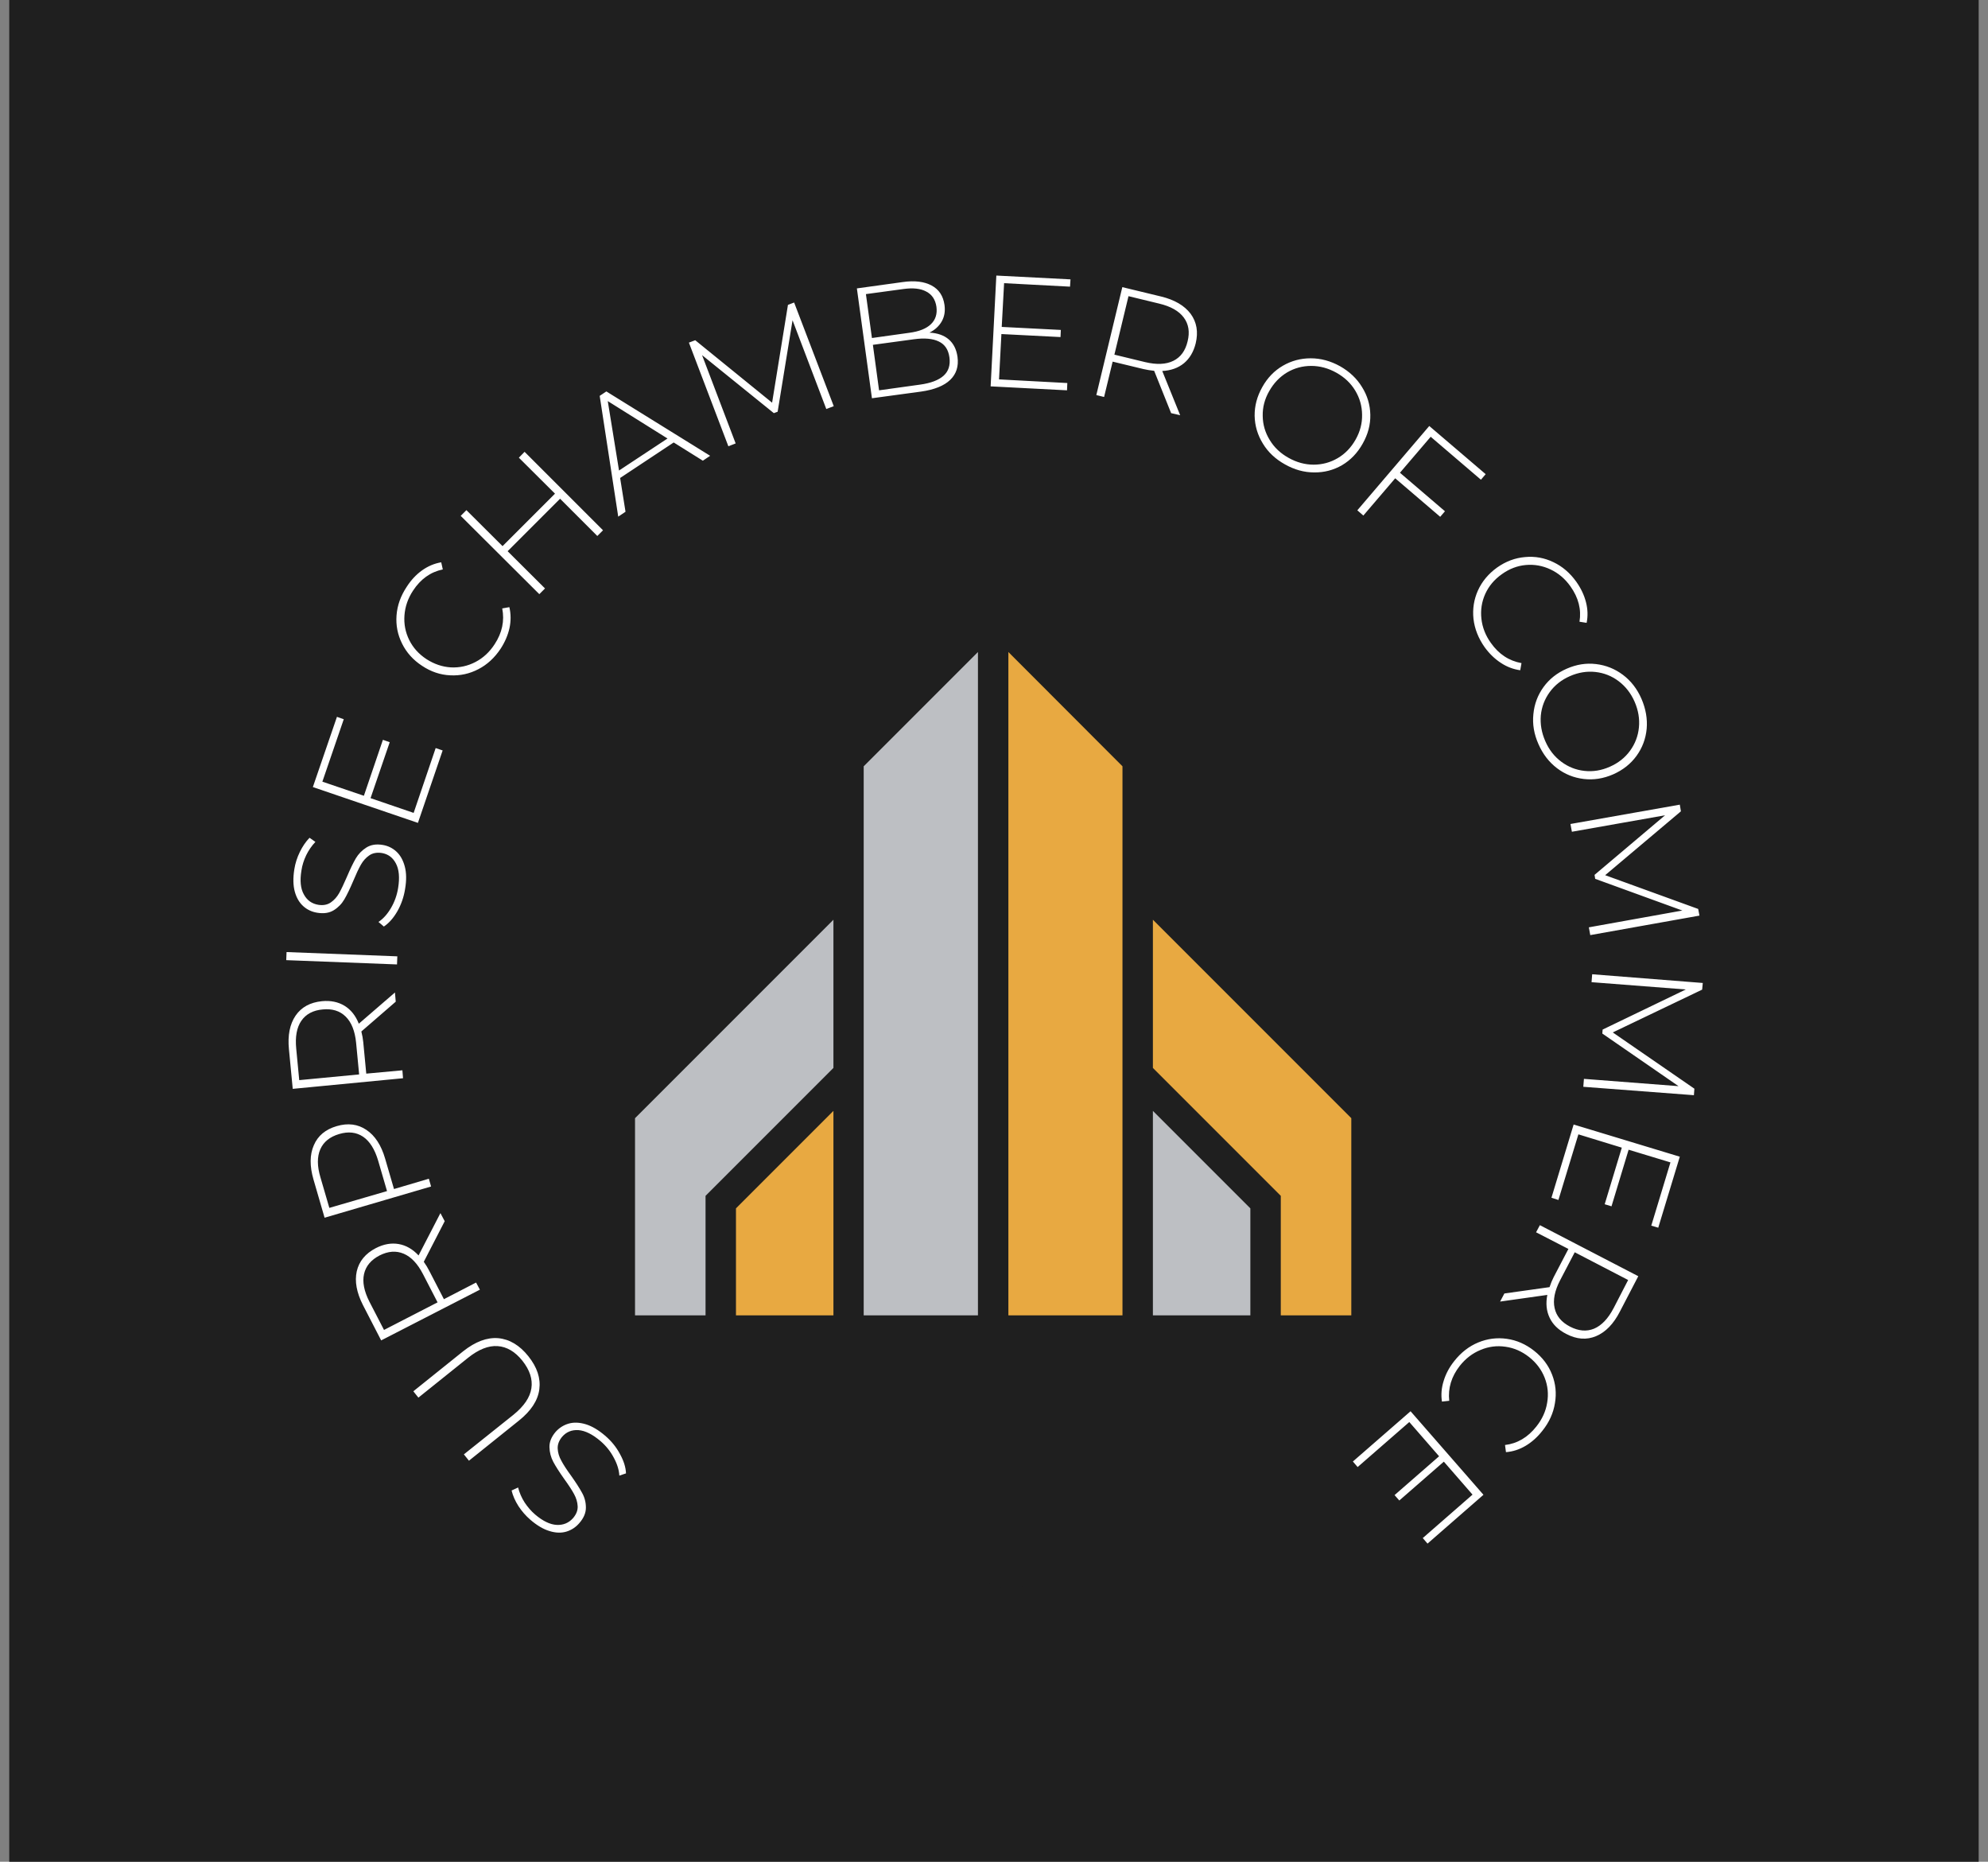 <svg xmlns="http://www.w3.org/2000/svg" xmlns:xlink="http://www.w3.org/1999/xlink" version="1.1" viewBox="0 0 10.701 10.019"><rect x="0" y="0" width="10.701" height="10.019" fill="#808080" stroke="none"/><g transform="matrix(0.853,0,0,0.853,5.346,7.239)"><rect width="12.428" height="12.428" x="-6.209" y="-8.828" fill="#1f1f1f"/><g transform="matrix(1,0,0,1,0,0)"><path d=" M -2.355 0.687 Q -2.319 0.752 -2.317 0.809 L -2.359 0.823 Q -2.362 0.769 -2.394 0.71 Q -2.425 0.651 -2.477 0.606 Q -2.553 0.541 -2.617 0.536 Q -2.68 0.532 -2.72 0.578 Q -2.75 0.614 -2.748 0.653 Q -2.746 0.692 -2.725 0.729 Q -2.705 0.767 -2.664 0.823 Q -2.618 0.888 -2.594 0.932 Q -2.57 0.975 -2.57 1.025 Q -2.57 1.075 -2.611 1.122 Q -2.644 1.161 -2.692 1.176 Q -2.741 1.191 -2.799 1.173 Q -2.857 1.156 -2.92 1.102 Q -2.964 1.064 -2.996 1.015 Q -3.027 0.966 -3.039 0.917 L -2.998 0.898 Q -2.985 0.948 -2.957 0.992 Q -2.928 1.036 -2.891 1.068 Q -2.817 1.131 -2.754 1.134 Q -2.691 1.137 -2.65 1.09 Q -2.62 1.054 -2.622 1.016 Q -2.624 0.977 -2.645 0.939 Q -2.665 0.902 -2.707 0.844 Q -2.753 0.779 -2.776 0.736 Q -2.799 0.692 -2.8 0.643 Q -2.801 0.594 -2.761 0.547 Q -2.727 0.509 -2.679 0.495 Q -2.631 0.481 -2.571 0.499 Q -2.512 0.517 -2.449 0.571 Q -2.39 0.621 -2.355 0.687 M -2.864 0.279 Q -2.878 0.385 -2.994 0.477 L -3.308 0.729 L -3.34 0.689 L -3.027 0.439 Q -2.927 0.358 -2.914 0.272 Q -2.901 0.186 -2.971 0.098 Q -3.04 0.012 -3.127 0.006 Q -3.214 -0 -3.314 0.08 L -3.627 0.331 L -3.659 0.291 L -3.345 0.039 Q -3.229 -0.053 -3.123 -0.044 Q -3.016 -0.034 -2.933 0.07 Q -2.85 0.174 -2.864 0.279 M -3.461 -0.782 L -3.593 -0.526 Q -3.572 -0.496 -3.558 -0.468 L -3.466 -0.29 L -3.263 -0.395 L -3.239 -0.35 L -3.862 -0.03 L -3.977 -0.253 Q -4.037 -0.371 -4.016 -0.466 Q -3.994 -0.561 -3.896 -0.612 Q -3.822 -0.65 -3.752 -0.638 Q -3.682 -0.626 -3.626 -0.566 L -3.488 -0.833 L -3.461 -0.782 M -3.598 -0.448 Q -3.649 -0.547 -3.72 -0.577 Q -3.791 -0.607 -3.872 -0.566 Q -3.953 -0.524 -3.97 -0.449 Q -3.987 -0.374 -3.936 -0.274 L -3.844 -0.096 L -3.506 -0.27 L -3.598 -0.448 M -4.287 -1.261 Q -4.249 -1.351 -4.142 -1.382 Q -4.036 -1.413 -3.955 -1.358 Q -3.874 -1.304 -3.837 -1.177 L -3.781 -0.985 L -3.561 -1.05 L -3.547 -1.001 L -4.219 -0.804 L -4.289 -1.045 Q -4.326 -1.172 -4.287 -1.261 M -3.976 -1.315 Q -4.04 -1.358 -4.127 -1.332 Q -4.215 -1.306 -4.246 -1.236 Q -4.277 -1.165 -4.245 -1.058 L -4.189 -0.866 L -3.825 -0.972 L -3.881 -1.164 Q -3.913 -1.272 -3.976 -1.315 M -3.77 -2.167 L -3.987 -1.979 Q -3.978 -1.943 -3.975 -1.912 L -3.956 -1.713 L -3.728 -1.734 L -3.724 -1.684 L -4.42 -1.617 L -4.444 -1.867 Q -4.457 -1.998 -4.402 -2.079 Q -4.347 -2.159 -4.236 -2.17 Q -4.154 -2.178 -4.093 -2.141 Q -4.033 -2.104 -4.003 -2.028 L -3.775 -2.225 L -3.77 -2.167 M -4.02 -1.907 Q -4.031 -2.019 -4.086 -2.073 Q -4.141 -2.127 -4.231 -2.118 Q -4.322 -2.11 -4.366 -2.046 Q -4.409 -1.983 -4.398 -1.871 L -4.379 -1.672 L -4.001 -1.708 L -4.02 -1.907 M -4.461 -2.429 L -4.459 -2.48 L -3.76 -2.453 L -3.762 -2.402 L -4.461 -2.429 M -3.76 -2.737 Q -3.797 -2.673 -3.845 -2.641 L -3.879 -2.67 Q -3.834 -2.7 -3.8 -2.758 Q -3.766 -2.816 -3.755 -2.884 Q -3.739 -2.983 -3.769 -3.039 Q -3.798 -3.095 -3.858 -3.105 Q -3.905 -3.112 -3.937 -3.09 Q -3.969 -3.068 -3.99 -3.031 Q -4.011 -2.994 -4.038 -2.929 Q -4.069 -2.856 -4.094 -2.813 Q -4.119 -2.77 -4.161 -2.744 Q -4.203 -2.718 -4.265 -2.728 Q -4.316 -2.736 -4.353 -2.769 Q -4.391 -2.803 -4.407 -2.861 Q -4.423 -2.92 -4.41 -3.002 Q -4.401 -3.059 -4.375 -3.112 Q -4.349 -3.165 -4.314 -3.201 L -4.277 -3.175 Q -4.312 -3.138 -4.335 -3.091 Q -4.358 -3.043 -4.365 -2.995 Q -4.381 -2.899 -4.35 -2.844 Q -4.32 -2.788 -4.258 -2.778 Q -4.212 -2.771 -4.18 -2.793 Q -4.148 -2.815 -4.127 -2.852 Q -4.106 -2.89 -4.078 -2.955 Q -4.047 -3.028 -4.022 -3.071 Q -3.997 -3.113 -3.956 -3.139 Q -3.914 -3.166 -3.853 -3.156 Q -3.803 -3.148 -3.766 -3.114 Q -3.729 -3.08 -3.713 -3.02 Q -3.697 -2.96 -3.711 -2.878 Q -3.723 -2.802 -3.76 -2.737 M -3.518 -3.767 L -3.474 -3.752 L -3.63 -3.295 L -4.293 -3.521 L -4.141 -3.964 L -4.098 -3.949 L -4.233 -3.555 L -3.971 -3.466 L -3.851 -3.819 L -3.808 -3.804 L -3.929 -3.451 L -3.657 -3.358 L -3.518 -3.767 M -3.248 -4.265 Q -3.332 -4.221 -3.426 -4.226 Q -3.52 -4.23 -3.604 -4.286 Q -3.688 -4.341 -3.73 -4.426 Q -3.772 -4.51 -3.765 -4.604 Q -3.758 -4.698 -3.701 -4.784 Q -3.66 -4.848 -3.604 -4.888 Q -3.548 -4.928 -3.483 -4.939 L -3.473 -4.894 Q -3.589 -4.87 -3.661 -4.76 Q -3.709 -4.687 -3.715 -4.604 Q -3.721 -4.522 -3.685 -4.449 Q -3.649 -4.376 -3.576 -4.328 Q -3.503 -4.281 -3.422 -4.276 Q -3.34 -4.272 -3.267 -4.31 Q -3.194 -4.348 -3.146 -4.422 Q -3.075 -4.53 -3.098 -4.648 L -3.053 -4.656 Q -3.038 -4.592 -3.052 -4.525 Q -3.067 -4.457 -3.108 -4.394 Q -3.165 -4.308 -3.248 -4.265 M -2.957 -5.636 L -2.462 -5.141 L -2.498 -5.105 L -2.733 -5.34 L -3.064 -5.009 L -2.828 -4.774 L -2.864 -4.738 L -3.36 -5.232 L -3.324 -5.268 L -3.096 -5.041 L -2.765 -5.372 L -2.993 -5.599 L -2.957 -5.636 M -2.016 -5.695 L -2.354 -5.471 L -2.32 -5.258 L -2.366 -5.227 L -2.483 -5.989 L -2.441 -6.017 L -1.786 -5.611 L -1.832 -5.58 L -2.016 -5.695 M -2.055 -5.72 L -2.432 -5.956 L -2.361 -5.518 L -2.055 -5.72 M -1.053 -5.906 L -1.266 -6.466 L -1.36 -5.889 L -1.384 -5.88 L -1.837 -6.246 L -1.625 -5.689 L -1.671 -5.671 L -1.92 -6.325 L -1.88 -6.34 L -1.395 -5.946 L -1.295 -6.563 L -1.256 -6.578 L -1.006 -5.924 L -1.053 -5.906 M -0.28 -6.345 Q -0.235 -6.306 -0.225 -6.235 Q -0.213 -6.146 -0.271 -6.09 Q -0.329 -6.034 -0.455 -6.016 L -0.765 -5.974 L -0.86 -6.667 L -0.571 -6.707 Q -0.458 -6.723 -0.388 -6.685 Q -0.319 -6.648 -0.307 -6.562 Q -0.299 -6.503 -0.325 -6.458 Q -0.351 -6.413 -0.402 -6.388 Q -0.325 -6.384 -0.28 -6.345 M -0.803 -6.631 L -0.765 -6.354 L -0.529 -6.387 Q -0.437 -6.399 -0.393 -6.441 Q -0.349 -6.483 -0.358 -6.551 Q -0.368 -6.619 -0.422 -6.647 Q -0.475 -6.676 -0.567 -6.663 L -0.803 -6.631 M -0.313 -6.116 Q -0.266 -6.158 -0.276 -6.232 Q -0.286 -6.305 -0.343 -6.332 Q -0.4 -6.36 -0.501 -6.346 L -0.759 -6.311 L -0.72 -6.024 L -0.461 -6.06 Q -0.36 -6.074 -0.313 -6.116 M 0.468 -6.07 L 0.466 -6.024 L -0.016 -6.049 L 0.02 -6.748 L 0.488 -6.724 L 0.485 -6.678 L 0.069 -6.7 L 0.054 -6.424 L 0.427 -6.405 L 0.425 -6.36 L 0.052 -6.379 L 0.037 -6.093 L 0.468 -6.07 M 1.123 -5.88 L 1.016 -6.147 Q 0.979 -6.151 0.949 -6.158 L 0.754 -6.205 L 0.7 -5.982 L 0.651 -5.994 L 0.815 -6.675 L 1.059 -6.616 Q 1.187 -6.585 1.246 -6.507 Q 1.304 -6.428 1.278 -6.32 Q 1.258 -6.24 1.204 -6.195 Q 1.149 -6.15 1.067 -6.146 L 1.18 -5.867 L 1.123 -5.88 M 0.959 -6.202 Q 1.068 -6.176 1.137 -6.21 Q 1.206 -6.244 1.227 -6.333 Q 1.249 -6.421 1.203 -6.483 Q 1.157 -6.545 1.048 -6.571 L 0.854 -6.618 L 0.765 -6.249 L 0.959 -6.202 M 1.702 -5.688 Q 1.652 -5.769 1.65 -5.863 Q 1.649 -5.957 1.698 -6.044 Q 1.747 -6.132 1.828 -6.179 Q 1.909 -6.226 2.004 -6.226 Q 2.099 -6.226 2.189 -6.176 Q 2.279 -6.125 2.328 -6.044 Q 2.378 -5.964 2.38 -5.87 Q 2.382 -5.776 2.332 -5.688 Q 2.283 -5.6 2.202 -5.552 Q 2.121 -5.505 2.026 -5.506 Q 1.931 -5.506 1.841 -5.557 Q 1.751 -5.607 1.702 -5.688 M 2.022 -5.555 Q 2.104 -5.555 2.174 -5.596 Q 2.244 -5.637 2.287 -5.713 Q 2.33 -5.789 2.328 -5.871 Q 2.327 -5.952 2.285 -6.022 Q 2.243 -6.092 2.166 -6.135 Q 2.089 -6.178 2.007 -6.178 Q 1.925 -6.178 1.855 -6.137 Q 1.785 -6.095 1.742 -6.019 Q 1.699 -5.944 1.701 -5.862 Q 1.702 -5.781 1.745 -5.711 Q 1.787 -5.641 1.864 -5.598 Q 1.941 -5.555 2.022 -5.555 M 2.761 -5.731 L 2.567 -5.504 L 2.851 -5.261 L 2.821 -5.226 L 2.537 -5.469 L 2.336 -5.234 L 2.298 -5.267 L 2.752 -5.799 L 3.108 -5.495 L 3.078 -5.46 L 2.761 -5.731 M 3.031 -4.582 Q 3.021 -4.676 3.059 -4.761 Q 3.098 -4.847 3.18 -4.906 Q 3.262 -4.964 3.356 -4.972 Q 3.45 -4.981 3.535 -4.94 Q 3.62 -4.9 3.68 -4.816 Q 3.724 -4.754 3.741 -4.687 Q 3.758 -4.621 3.745 -4.557 L 3.7 -4.564 Q 3.719 -4.68 3.643 -4.787 Q 3.592 -4.859 3.517 -4.894 Q 3.443 -4.929 3.362 -4.922 Q 3.281 -4.915 3.21 -4.864 Q 3.139 -4.814 3.105 -4.739 Q 3.072 -4.665 3.081 -4.583 Q 3.09 -4.501 3.141 -4.43 Q 3.216 -4.324 3.334 -4.303 L 3.326 -4.258 Q 3.26 -4.267 3.203 -4.305 Q 3.145 -4.343 3.101 -4.404 Q 3.042 -4.488 3.031 -4.582 M 3.409 -3.981 Q 3.418 -4.076 3.473 -4.152 Q 3.528 -4.228 3.62 -4.268 Q 3.711 -4.308 3.804 -4.297 Q 3.898 -4.286 3.974 -4.229 Q 4.05 -4.172 4.091 -4.078 Q 4.132 -3.983 4.124 -3.889 Q 4.115 -3.794 4.06 -3.718 Q 4.005 -3.642 3.912 -3.601 Q 3.82 -3.561 3.727 -3.572 Q 3.633 -3.583 3.558 -3.64 Q 3.482 -3.698 3.441 -3.792 Q 3.399 -3.886 3.409 -3.981 M 3.585 -3.681 Q 3.65 -3.632 3.731 -3.623 Q 3.812 -3.614 3.891 -3.649 Q 3.971 -3.684 4.019 -3.75 Q 4.067 -3.816 4.075 -3.897 Q 4.083 -3.978 4.048 -4.059 Q 4.013 -4.139 3.947 -4.189 Q 3.882 -4.238 3.801 -4.247 Q 3.72 -4.256 3.64 -4.221 Q 3.56 -4.186 3.512 -4.12 Q 3.464 -4.054 3.456 -3.973 Q 3.449 -3.891 3.484 -3.811 Q 3.519 -3.73 3.585 -3.681 M 3.759 -2.636 L 4.349 -2.742 L 3.799 -2.942 L 3.795 -2.967 L 4.24 -3.343 L 3.652 -3.239 L 3.643 -3.288 L 4.333 -3.41 L 4.34 -3.368 L 3.862 -2.965 L 4.449 -2.752 L 4.457 -2.71 L 3.768 -2.587 L 3.759 -2.636 M 3.728 -1.68 L 4.325 -1.634 L 3.844 -1.966 L 3.846 -1.991 L 4.371 -2.244 L 3.776 -2.29 L 3.78 -2.34 L 4.478 -2.285 L 4.474 -2.243 L 3.91 -1.973 L 4.425 -1.618 L 4.422 -1.577 L 3.724 -1.63 L 3.728 -1.68 M 3.567 -0.916 L 3.523 -0.93 L 3.663 -1.392 L 4.333 -1.189 L 4.197 -0.741 L 4.153 -0.754 L 4.274 -1.153 L 4.01 -1.233 L 3.902 -0.876 L 3.859 -0.889 L 3.967 -1.246 L 3.693 -1.33 L 3.567 -0.916 M 3.226 -0.326 L 3.511 -0.366 Q 3.523 -0.402 3.537 -0.429 L 3.63 -0.607 L 3.426 -0.712 L 3.45 -0.757 L 4.071 -0.435 L 3.955 -0.212 Q 3.895 -0.095 3.805 -0.057 Q 3.715 -0.019 3.616 -0.071 Q 3.542 -0.109 3.512 -0.172 Q 3.481 -0.236 3.497 -0.317 L 3.199 -0.275 L 3.226 -0.326 M 3.577 -0.408 Q 3.526 -0.309 3.543 -0.234 Q 3.559 -0.159 3.64 -0.117 Q 3.721 -0.075 3.792 -0.104 Q 3.863 -0.134 3.915 -0.233 L 4.007 -0.411 L 3.67 -0.586 L 3.577 -0.408 M 3.061 -0.017 Q 3.148 -0.053 3.241 -0.04 Q 3.334 -0.027 3.413 0.035 Q 3.493 0.098 3.527 0.186 Q 3.561 0.273 3.545 0.366 Q 3.53 0.46 3.466 0.54 Q 3.419 0.6 3.36 0.635 Q 3.301 0.67 3.236 0.675 L 3.23 0.63 Q 3.347 0.616 3.428 0.513 Q 3.483 0.444 3.496 0.363 Q 3.51 0.281 3.48 0.205 Q 3.45 0.129 3.382 0.075 Q 3.313 0.021 3.233 0.01 Q 3.152 -0.002 3.076 0.03 Q 3 0.061 2.945 0.13 Q 2.865 0.232 2.878 0.351 L 2.832 0.356 Q 2.822 0.291 2.843 0.225 Q 2.863 0.159 2.91 0.1 Q 2.974 0.019 3.061 -0.017 M 2.3 0.769 L 2.27 0.734 L 2.634 0.417 L 3.094 0.944 L 2.741 1.252 L 2.711 1.217 L 3.025 0.943 L 2.844 0.735 L 2.563 0.98 L 2.533 0.946 L 2.814 0.701 L 2.626 0.485 L 2.3 0.769" fill="#ffffff" fill-rule="nonzero"/></g><g transform="matrix(1,0,0,1,0,0)"><path d=" M -0.329 1.53 Q -0.333 1.528 -0.335 1.524 Q -0.338 1.52 -0.338 1.515 Q -0.338 1.509 -0.335 1.505 Q -0.333 1.501 -0.329 1.499 Q -0.324 1.497 -0.319 1.497 Q -0.315 1.497 -0.312 1.498 Q -0.309 1.499 -0.306 1.502 L -0.309 1.504 Q -0.313 1.5 -0.319 1.5 Q -0.323 1.5 -0.327 1.502 Q -0.33 1.504 -0.332 1.507 Q -0.334 1.51 -0.334 1.515 Q -0.334 1.519 -0.332 1.522 Q -0.33 1.525 -0.327 1.527 Q -0.323 1.529 -0.319 1.529 Q -0.313 1.529 -0.309 1.525 L -0.306 1.527 Q -0.309 1.53 -0.312 1.531 Q -0.315 1.532 -0.319 1.532 Q -0.324 1.532 -0.329 1.53 M -0.269 1.497 L -0.269 1.532 L -0.273 1.532 L -0.273 1.516 L -0.295 1.516 L -0.295 1.532 L -0.298 1.532 L -0.298 1.497 L -0.295 1.497 L -0.295 1.513 L -0.273 1.513 L -0.273 1.497 L -0.269 1.497 M -0.236 1.523 L -0.255 1.523 L -0.259 1.532 L -0.263 1.532 L -0.247 1.497 L -0.244 1.497 L -0.228 1.532 L -0.232 1.532 L -0.236 1.523 M -0.237 1.52 L -0.246 1.501 L -0.254 1.52 L -0.237 1.52 M -0.185 1.497 L -0.185 1.532 L -0.189 1.532 L -0.189 1.504 L -0.203 1.528 L -0.204 1.528 L -0.218 1.504 L -0.218 1.532 L -0.222 1.532 L -0.222 1.497 L -0.219 1.497 L -0.204 1.523 L -0.188 1.497 L -0.185 1.497 M -0.147 1.517 Q -0.145 1.519 -0.145 1.523 Q -0.145 1.527 -0.148 1.53 Q -0.151 1.532 -0.158 1.532 L -0.174 1.532 L -0.174 1.497 L -0.159 1.497 Q -0.153 1.497 -0.15 1.499 Q -0.147 1.502 -0.147 1.506 Q -0.147 1.509 -0.148 1.511 Q -0.149 1.513 -0.152 1.514 Q -0.148 1.515 -0.147 1.517 M -0.17 1.5 L -0.17 1.513 L -0.159 1.513 Q -0.155 1.513 -0.153 1.511 Q -0.15 1.51 -0.15 1.506 Q -0.15 1.503 -0.153 1.502 Q -0.155 1.5 -0.159 1.5 L -0.17 1.5 M -0.151 1.527 Q -0.148 1.526 -0.148 1.522 Q -0.148 1.516 -0.158 1.516 L -0.17 1.516 L -0.17 1.529 L -0.158 1.529 Q -0.153 1.529 -0.151 1.527 M -0.111 1.529 L -0.111 1.532 L -0.136 1.532 L -0.136 1.497 L -0.112 1.497 L -0.112 1.5 L -0.132 1.5 L -0.132 1.513 L -0.114 1.513 L -0.114 1.516 L -0.132 1.516 L -0.132 1.529 L -0.111 1.529 M -0.079 1.532 L -0.087 1.521 Q -0.088 1.521 -0.09 1.521 L -0.099 1.521 L -0.099 1.532 L -0.103 1.532 L -0.103 1.497 L -0.09 1.497 Q -0.083 1.497 -0.079 1.5 Q -0.075 1.503 -0.075 1.509 Q -0.075 1.513 -0.077 1.516 Q -0.079 1.519 -0.083 1.52 L -0.075 1.532 L -0.079 1.532 M -0.082 1.515 Q -0.079 1.513 -0.079 1.509 Q -0.079 1.505 -0.082 1.503 Q -0.084 1.5 -0.09 1.5 L -0.099 1.5 L -0.099 1.518 L -0.09 1.518 Q -0.084 1.518 -0.082 1.515 M -0.047 1.53 Q -0.052 1.528 -0.054 1.524 Q -0.056 1.52 -0.056 1.515 Q -0.056 1.509 -0.054 1.505 Q -0.052 1.501 -0.047 1.499 Q -0.043 1.497 -0.038 1.497 Q -0.033 1.497 -0.029 1.499 Q -0.024 1.501 -0.022 1.505 Q -0.02 1.509 -0.02 1.515 Q -0.02 1.52 -0.022 1.524 Q -0.024 1.528 -0.029 1.53 Q -0.033 1.532 -0.038 1.532 Q -0.043 1.532 -0.047 1.53 M -0.03 1.527 Q -0.027 1.525 -0.025 1.522 Q -0.023 1.519 -0.023 1.515 Q -0.023 1.51 -0.025 1.507 Q -0.027 1.504 -0.03 1.502 Q -0.034 1.5 -0.038 1.5 Q -0.042 1.5 -0.045 1.502 Q -0.049 1.504 -0.051 1.507 Q -0.053 1.51 -0.053 1.515 Q -0.053 1.519 -0.051 1.522 Q -0.049 1.525 -0.045 1.527 Q -0.042 1.529 -0.038 1.529 Q -0.034 1.529 -0.03 1.527 M -0.008 1.5 L -0.008 1.514 L 0.011 1.514 L 0.011 1.517 L -0.008 1.517 L -0.008 1.532 L -0.011 1.532 L -0.011 1.497 L 0.013 1.497 L 0.013 1.5 L -0.008 1.5 M 0.04 1.53 Q 0.035 1.528 0.033 1.524 Q 0.031 1.52 0.031 1.515 Q 0.031 1.509 0.033 1.505 Q 0.035 1.501 0.04 1.499 Q 0.044 1.497 0.049 1.497 Q 0.053 1.497 0.056 1.498 Q 0.059 1.499 0.062 1.502 L 0.059 1.504 Q 0.055 1.5 0.049 1.5 Q 0.045 1.5 0.041 1.502 Q 0.038 1.504 0.036 1.507 Q 0.034 1.51 0.034 1.515 Q 0.034 1.519 0.036 1.522 Q 0.038 1.525 0.041 1.527 Q 0.045 1.529 0.049 1.529 Q 0.055 1.529 0.059 1.525 L 0.062 1.527 Q 0.059 1.53 0.056 1.531 Q 0.053 1.532 0.049 1.532 Q 0.044 1.532 0.04 1.53 M 0.075 1.53 Q 0.071 1.528 0.068 1.524 Q 0.066 1.52 0.066 1.515 Q 0.066 1.509 0.068 1.505 Q 0.071 1.501 0.075 1.499 Q 0.079 1.497 0.084 1.497 Q 0.089 1.497 0.094 1.499 Q 0.098 1.501 0.1 1.505 Q 0.103 1.509 0.103 1.515 Q 0.103 1.52 0.1 1.524 Q 0.098 1.528 0.094 1.53 Q 0.089 1.532 0.084 1.532 Q 0.079 1.532 0.075 1.53 M 0.092 1.527 Q 0.095 1.525 0.097 1.522 Q 0.099 1.519 0.099 1.515 Q 0.099 1.51 0.097 1.507 Q 0.095 1.504 0.092 1.502 Q 0.088 1.5 0.084 1.5 Q 0.08 1.5 0.077 1.502 Q 0.073 1.504 0.071 1.507 Q 0.069 1.51 0.069 1.515 Q 0.069 1.519 0.071 1.522 Q 0.073 1.525 0.077 1.527 Q 0.08 1.529 0.084 1.529 Q 0.088 1.529 0.092 1.527 M 0.147 1.497 L 0.147 1.532 L 0.144 1.532 L 0.144 1.504 L 0.13 1.528 L 0.128 1.528 L 0.115 1.504 L 0.115 1.532 L 0.111 1.532 L 0.111 1.497 L 0.114 1.497 L 0.129 1.523 L 0.144 1.497 L 0.147 1.497 M 0.195 1.497 L 0.195 1.532 L 0.192 1.532 L 0.192 1.504 L 0.178 1.528 L 0.176 1.528 L 0.162 1.504 L 0.162 1.532 L 0.159 1.532 L 0.159 1.497 L 0.162 1.497 L 0.177 1.523 L 0.192 1.497 L 0.195 1.497 M 0.231 1.529 L 0.231 1.532 L 0.207 1.532 L 0.207 1.497 L 0.231 1.497 L 0.231 1.5 L 0.21 1.5 L 0.21 1.513 L 0.228 1.513 L 0.228 1.516 L 0.21 1.516 L 0.21 1.529 L 0.231 1.529 M 0.264 1.532 L 0.256 1.521 Q 0.255 1.521 0.253 1.521 L 0.244 1.521 L 0.244 1.532 L 0.24 1.532 L 0.24 1.497 L 0.253 1.497 Q 0.26 1.497 0.264 1.5 Q 0.268 1.503 0.268 1.509 Q 0.268 1.513 0.265 1.516 Q 0.263 1.519 0.26 1.52 L 0.268 1.532 L 0.264 1.532 M 0.261 1.515 Q 0.264 1.513 0.264 1.509 Q 0.264 1.505 0.261 1.503 Q 0.258 1.5 0.253 1.5 L 0.244 1.5 L 0.244 1.518 L 0.253 1.518 Q 0.258 1.518 0.261 1.515 M 0.282 1.53 Q 0.278 1.528 0.276 1.524 Q 0.273 1.52 0.273 1.515 Q 0.273 1.509 0.276 1.505 Q 0.278 1.501 0.282 1.499 Q 0.286 1.497 0.292 1.497 Q 0.296 1.497 0.299 1.498 Q 0.302 1.499 0.304 1.502 L 0.302 1.504 Q 0.298 1.5 0.292 1.5 Q 0.288 1.5 0.284 1.502 Q 0.281 1.504 0.279 1.507 Q 0.277 1.51 0.277 1.515 Q 0.277 1.519 0.279 1.522 Q 0.281 1.525 0.284 1.527 Q 0.288 1.529 0.292 1.529 Q 0.298 1.529 0.302 1.525 L 0.304 1.527 Q 0.302 1.53 0.299 1.531 Q 0.295 1.532 0.292 1.532 Q 0.286 1.532 0.282 1.53 M 0.337 1.529 L 0.337 1.532 L 0.312 1.532 L 0.312 1.497 L 0.336 1.497 L 0.336 1.5 L 0.316 1.5 L 0.316 1.513 L 0.334 1.513 L 0.334 1.516 L 0.316 1.516 L 0.316 1.529 L 0.337 1.529" fill="#1f1f1f" fill-rule="nonzero"/></g><g transform="matrix(1,0,0,1,0,0)"><g transform="matrix(1,0,0,1,0,0)" clip-path="url(#SvgjsClipPath43806)"><g clip-path="url(#SvgjsClipPath43801dc4ec5ed-518b-4550-aef2-a4e23d16c0c7)"><path d=" M -0.096 -4.373 L -0.096 -0.188 L -0.817 -0.188 L -0.817 -3.652 L -0.096 -4.373 Z" fill="#bdbfc3" transform="matrix(1,0,0,1,0,0)" fill-rule="evenodd"/></g><g clip-path="url(#SvgjsClipPath43801dc4ec5ed-518b-4550-aef2-a4e23d16c0c7)"><path d=" M 0.096 -4.373 L 0.096 -0.188 L 0.816 -0.188 L 0.816 -3.652 L 0.096 -4.373 Z" fill="#e8a941" transform="matrix(1,0,0,1,0,0)" fill-rule="evenodd"/></g><g clip-path="url(#SvgjsClipPath43801dc4ec5ed-518b-4550-aef2-a4e23d16c0c7)"><path d=" M 1.008 -2.684 L 1.008 -1.749 L 1.815 -0.942 L 1.815 -0.188 L 2.26 -0.188 L 2.26 -1.432 L 1.008 -2.684 Z" fill="#e8a941" transform="matrix(1,0,0,1,0,0)" fill-rule="evenodd"/></g><g clip-path="url(#SvgjsClipPath43801dc4ec5ed-518b-4550-aef2-a4e23d16c0c7)"><path d=" M 1.008 -1.478 L 1.008 -0.188 L 1.623 -0.188 L 1.623 -0.863 L 1.008 -1.478 Z" fill="#bdbfc3" transform="matrix(1,0,0,1,0,0)" fill-rule="evenodd"/></g><g clip-path="url(#SvgjsClipPath43801dc4ec5ed-518b-4550-aef2-a4e23d16c0c7)"><path d=" M -1.008 -2.684 L -1.008 -1.749 L -1.815 -0.942 L -1.815 -0.188 L -2.26 -0.188 L -2.26 -1.432 L -1.008 -2.684 Z" fill="#bdbfc3" transform="matrix(1,0,0,1,0,0)" fill-rule="evenodd"/></g><g clip-path="url(#SvgjsClipPath43801dc4ec5ed-518b-4550-aef2-a4e23d16c0c7)"><path d=" M -1.008 -1.478 L -1.008 -0.188 L -1.623 -0.188 L -1.623 -0.863 L -1.008 -1.478 Z" fill="#e8a941" transform="matrix(1,0,0,1,0,0)" fill-rule="evenodd"/></g></g></g></g><defs fill="#000000"><clipPath id="SvgjsClipPath43806" fill="#000000"><path d=" M -2.26 -4.373 h 4.52 v 4.185 h -4.52 Z" fill="#000000"/></clipPath><clipPath id="SvgjsClipPath43801dc4ec5ed-518b-4550-aef2-a4e23d16c0c7" fill="#000000"><path d=" M -2.26 -4.373 L 2.26 -4.373 L 2.26 -0.188 L -2.26 -0.188 Z" fill="#000000"/></clipPath></defs></svg>